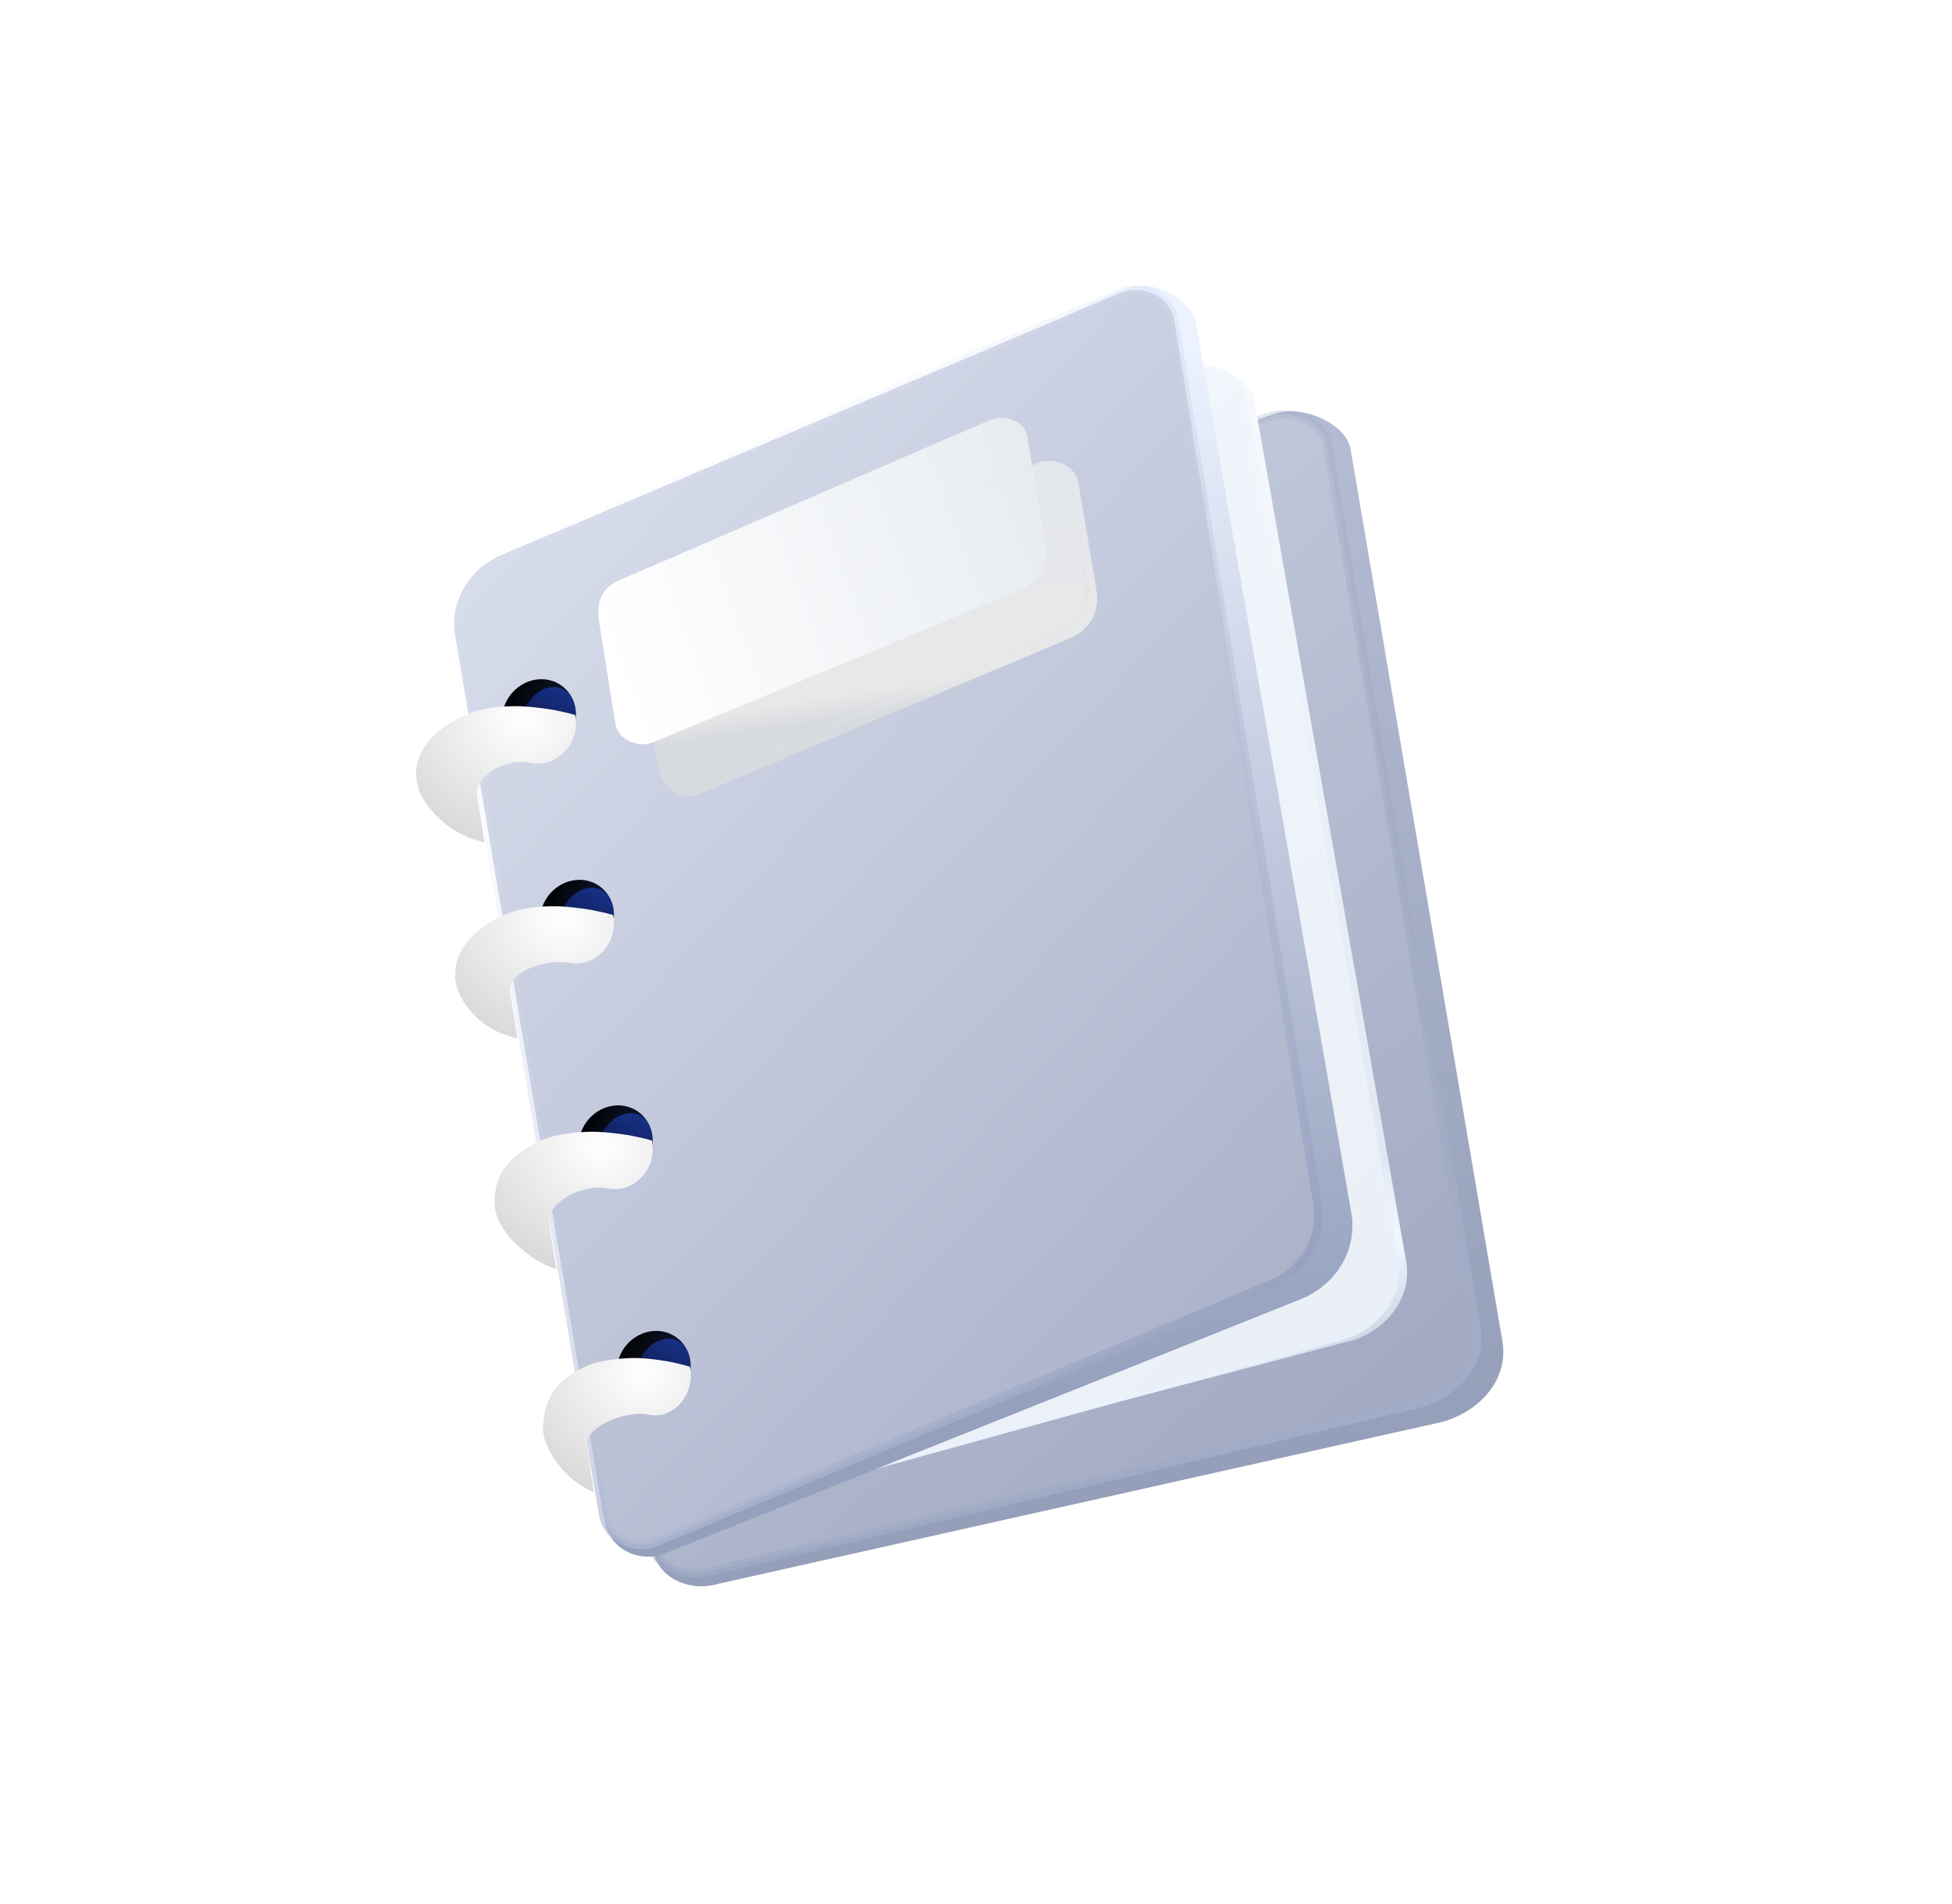 <svg width="41" height="40" viewBox="0 0 41 40" fill="none" xmlns="http://www.w3.org/2000/svg">
<g clip-path="url(#clip0_4285_52090)">
<path d="M11.371 15.246C11.276 14.553 11.753 13.898 12.547 13.629L26.776 8.691C27.379 8.487 28.285 8.917 28.369 9.442L31.56 28.196C31.676 28.922 31.161 29.612 30.313 29.867L15.078 33.275C14.473 33.456 13.811 33.126 13.741 32.607L11.371 15.246Z" fill="url(#paint0_linear_4285_52090)"/>
<path d="M27.883 9.345L27.883 9.345L27.884 9.348L31.018 27.936C31.108 28.587 30.651 29.219 29.864 29.47L14.935 33.006L14.935 33.006L14.928 33.008C14.649 33.096 14.354 33.065 14.121 32.952C13.887 32.839 13.725 32.648 13.692 32.424L11.126 14.899C11.031 14.246 11.486 13.61 12.275 13.357L26.643 8.759C26.923 8.669 27.22 8.7 27.455 8.814C27.689 8.928 27.852 9.12 27.883 9.345Z" fill="url(#paint1_linear_4285_52090)" stroke="url(#paint2_linear_4285_52090)" stroke-width="0.18"/>
<path d="M11.175 14.366C11.079 13.698 11.496 13.055 12.205 12.78L24.905 7.732C25.443 7.523 26.264 7.922 26.349 8.428L29.536 26.507C29.653 27.207 29.202 27.884 28.444 28.147L14.814 31.734C14.274 31.921 13.674 31.614 13.601 31.114L11.175 14.366Z" fill="url(#paint3_linear_4285_52090)"/>
<path d="M10.863 14.175C10.756 13.485 11.195 12.819 11.937 12.547L24.945 7.777C25.495 7.575 26.117 7.884 26.193 8.396L29.372 26.502C29.474 27.192 29.032 27.854 28.29 28.123L14.748 31.868C14.201 32.066 13.583 31.76 13.505 31.252L10.863 14.175Z" fill="url(#paint4_linear_4285_52090)"/>
<path d="M26.148 8.402L26.148 8.402L26.148 8.403L29.327 26.509C29.327 26.509 29.327 26.509 29.327 26.51C29.425 27.174 29 27.817 28.276 28.081L14.736 31.824L14.736 31.824L14.733 31.825C14.206 32.017 13.623 31.719 13.549 31.245L10.907 14.168C10.804 13.503 11.227 12.856 11.952 12.59L24.961 7.819C25.224 7.723 25.503 7.749 25.727 7.859C25.95 7.97 26.113 8.164 26.148 8.402Z" stroke="url(#paint5_linear_4285_52090)" stroke-opacity="0.6" stroke-width="0.09"/>
<path d="M9.791 13.683C9.675 12.953 10.083 12.237 10.8 11.918L23.63 6.071C24.174 5.828 25.023 6.245 25.122 6.798L28.382 25.473C28.52 26.238 28.078 26.991 27.311 27.298L13.968 32.634C13.422 32.853 12.801 32.531 12.713 31.985L9.791 13.683Z" fill="url(#paint6_linear_4285_52090)"/>
<path d="M9.56 13.348C9.442 12.647 9.84 11.952 10.545 11.654L23.517 6.16C24.018 5.947 24.586 6.243 24.665 6.732L27.675 25.3C27.789 26.002 27.387 26.693 26.682 26.988L13.813 32.384C13.314 32.593 12.75 32.3 12.669 31.815L9.56 13.348Z" fill="url(#paint7_linear_4285_52090)" stroke="url(#paint8_linear_4285_52090)" stroke-width="0.18"/>
<g filter="url(#filter0_d_4285_52090)">
<path d="M13.695 13.928C13.624 13.486 13.713 13.156 14.159 12.974L22.008 9.522C22.338 9.387 22.798 9.596 22.848 9.924L23.232 12.213C23.3 12.655 23.091 13.04 22.645 13.22L14.84 16.504C14.512 16.637 14.089 16.299 14.037 15.973L13.695 13.928Z" fill="url(#paint9_linear_4285_52090)"/>
<g filter="url(#filter1_i_4285_52090)">
<path d="M13.691 13.801C13.621 13.373 13.709 13.053 14.146 12.877L21.895 9.526C22.219 9.396 22.628 9.552 22.678 9.869L23.062 12.141C23.129 12.569 22.923 12.943 22.485 13.117L14.816 16.298C14.493 16.426 14.081 16.23 14.029 15.915L13.691 13.801Z" fill="url(#paint10_linear_4285_52090)"/>
</g>
<path d="M13.735 13.794L13.735 13.794C13.701 13.584 13.707 13.407 13.769 13.262C13.832 13.12 13.953 13.003 14.163 12.919L14.163 12.919L14.164 12.918L21.912 9.568C21.912 9.568 21.912 9.568 21.912 9.568C22.063 9.507 22.233 9.513 22.372 9.571C22.51 9.629 22.612 9.737 22.634 9.876L22.634 9.877L23.017 12.148C23.017 12.148 23.017 12.148 23.017 12.148C23.049 12.353 23.016 12.543 22.924 12.701C22.831 12.86 22.679 12.991 22.468 13.075L22.468 13.075L14.8 16.256C14.8 16.256 14.799 16.256 14.799 16.256C14.651 16.315 14.481 16.3 14.341 16.232C14.2 16.164 14.097 16.047 14.074 15.907C14.074 15.907 14.074 15.907 14.074 15.907L13.735 13.794Z" stroke="url(#paint11_linear_4285_52090)" stroke-opacity="0.4" stroke-width="0.09"/>
</g>
<ellipse cx="0.76" cy="0.802" rx="0.76" ry="0.802" transform="matrix(0.955 0.297 -0.339 0.941 10.866 14.076)" fill="url(#paint12_linear_4285_52090)"/>
<ellipse cx="0.547" cy="0.711" rx="0.547" ry="0.711" transform="matrix(0.955 0.297 -0.339 0.941 11.237 14.29)" fill="url(#paint13_linear_4285_52090)"/>
<ellipse cx="0.76" cy="0.802" rx="0.76" ry="0.802" transform="matrix(0.955 0.297 -0.339 0.941 11.665 18.291)" fill="url(#paint14_linear_4285_52090)"/>
<ellipse cx="0.547" cy="0.711" rx="0.547" ry="0.711" transform="matrix(0.955 0.297 -0.339 0.941 12.036 18.505)" fill="url(#paint15_linear_4285_52090)"/>
<ellipse cx="0.76" cy="0.802" rx="0.76" ry="0.802" transform="matrix(0.955 0.297 -0.339 0.941 12.477 23.029)" fill="url(#paint16_linear_4285_52090)"/>
<ellipse cx="0.547" cy="0.711" rx="0.547" ry="0.711" transform="matrix(0.955 0.297 -0.339 0.941 12.848 23.243)" fill="url(#paint17_linear_4285_52090)"/>
<ellipse cx="0.76" cy="0.802" rx="0.76" ry="0.802" transform="matrix(0.955 0.297 -0.339 0.941 13.276 27.767)" fill="url(#paint18_linear_4285_52090)"/>
<ellipse cx="0.547" cy="0.711" rx="0.547" ry="0.711" transform="matrix(0.955 0.297 -0.339 0.941 13.648 27.981)" fill="url(#paint19_linear_4285_52090)"/>
<g filter="url(#filter2_i_4285_52090)">
<path d="M11.189 15.85C11.547 15.91 11.918 15.679 12.051 15.297C12.103 15.146 12.111 14.993 12.081 14.852L12.077 14.839C12.042 14.828 12.006 14.818 11.969 14.809L11.93 14.799C11.868 14.784 11.807 14.771 11.751 14.76L11.686 14.746C11.571 14.721 11.316 14.686 11.136 14.67C11.027 14.66 10.897 14.654 10.758 14.656C10.706 14.657 10.652 14.659 10.597 14.662C10.517 14.667 10.434 14.675 10.352 14.686C10.032 14.729 9.834 14.794 9.522 14.97C9.21 15.146 8.978 15.373 8.851 15.627C8.723 15.881 8.706 16.153 8.799 16.414C8.892 16.674 9.121 16.929 9.312 17.093C9.503 17.258 9.786 17.427 10.178 17.519L10.085 16.934L10.017 16.5C10.017 16.15 10.485 15.827 10.949 15.827C11.032 15.827 11.113 15.836 11.189 15.853V15.85Z" fill="url(#paint20_radial_4285_52090)"/>
</g>
<g filter="url(#filter3_i_4285_52090)">
<path d="M11.992 20.054C12.348 20.113 12.717 19.882 12.848 19.5C12.9 19.35 12.908 19.196 12.879 19.055L12.874 19.042C12.84 19.031 12.804 19.021 12.767 19.012L12.728 19.002C12.667 18.987 12.606 18.975 12.55 18.963L12.486 18.949C12.372 18.924 12.118 18.89 11.94 18.873C11.831 18.863 11.703 18.857 11.564 18.859C11.512 18.86 11.459 18.862 11.404 18.865C11.324 18.87 11.242 18.878 11.161 18.889C10.843 18.932 10.646 18.997 10.337 19.173C10.027 19.349 9.796 19.576 9.669 19.83C9.543 20.085 9.525 20.357 9.618 20.617C9.711 20.878 9.9 21.112 10.102 21.274C10.303 21.436 10.469 21.528 10.87 21.637L10.778 21.051L10.71 20.617C10.71 20.267 11.293 20.03 11.754 20.03C11.837 20.03 11.917 20.039 11.992 20.056V20.054Z" fill="url(#paint21_radial_4285_52090)"/>
</g>
<g filter="url(#filter4_i_4285_52090)">
<path d="M12.81 24.791C13.165 24.851 13.533 24.62 13.664 24.238C13.716 24.088 13.723 23.934 13.694 23.794L13.69 23.78C13.655 23.769 13.619 23.759 13.583 23.75L13.544 23.74C13.483 23.725 13.422 23.712 13.367 23.701L13.302 23.687C13.188 23.662 12.935 23.628 12.757 23.611C12.648 23.601 12.52 23.595 12.382 23.597C12.33 23.598 12.277 23.6 12.222 23.603C12.143 23.608 12.061 23.616 11.98 23.627C11.662 23.67 11.464 23.709 11.155 23.885C10.845 24.061 10.688 24.212 10.552 24.428C10.415 24.645 10.327 25.057 10.438 25.368C10.531 25.628 10.732 25.866 10.898 26.01C11.065 26.154 11.288 26.352 11.683 26.48L11.592 25.895L11.525 25.46C11.525 25.111 12.111 24.768 12.571 24.768C12.654 24.768 12.734 24.777 12.81 24.794V24.791Z" fill="url(#paint22_radial_4285_52090)"/>
</g>
<g filter="url(#filter5_i_4285_52090)">
<path d="M13.664 29.545C13.998 29.604 14.344 29.373 14.467 28.992C14.515 28.841 14.523 28.687 14.495 28.547L14.491 28.534C14.459 28.523 14.425 28.512 14.39 28.503L14.354 28.493C14.297 28.479 14.24 28.466 14.187 28.454L14.127 28.44C14.02 28.416 13.782 28.381 13.615 28.364C13.513 28.354 13.392 28.348 13.263 28.35C13.214 28.351 13.164 28.353 13.113 28.357C13.038 28.361 12.961 28.369 12.885 28.38C12.586 28.423 12.396 28.452 12.105 28.628C11.815 28.803 11.663 28.935 11.544 29.19C11.426 29.444 11.359 29.811 11.446 30.072C11.533 30.332 11.667 30.533 11.829 30.708C11.992 30.884 12.136 31.01 12.474 31.178L12.388 30.592L12.325 30.158C12.325 29.808 13.008 29.521 13.44 29.521C13.518 29.521 13.593 29.531 13.664 29.548V29.545Z" fill="url(#paint23_radial_4285_52090)"/>
</g>
</g>
<defs>
<filter id="filter0_d_4285_52090" x="12.269" y="8.48" width="11.975" height="9.454" filterUnits="userSpaceOnUse" color-interpolation-filters="sRGB">
<feFlood flood-opacity="0" result="BackgroundImageFix"/>
<feColorMatrix in="SourceAlpha" type="matrix" values="0 0 0 0 0 0 0 0 0 0 0 0 0 0 0 0 0 0 127 0" result="hardAlpha"/>
<feOffset dx="-0.2" dy="0.2"/>
<feGaussianBlur stdDeviation="0.6"/>
<feComposite in2="hardAlpha" operator="out"/>
<feColorMatrix type="matrix" values="0 0 0 0 0.375 0 0 0 0 0.4 0 0 0 0 0.469 0 0 0 0.3 0"/>
<feBlend mode="normal" in2="BackgroundImageFix" result="effect1_dropShadow_4285_52090"/>
<feBlend mode="normal" in="SourceGraphic" in2="effect1_dropShadow_4285_52090" result="shape"/>
</filter>
<filter id="filter1_i_4285_52090" x="12.767" y="8.578" width="10.307" height="7.76" filterUnits="userSpaceOnUse" color-interpolation-filters="sRGB">
<feFlood flood-opacity="0" result="BackgroundImageFix"/>
<feBlend mode="normal" in="SourceGraphic" in2="BackgroundImageFix" result="shape"/>
<feColorMatrix in="SourceAlpha" type="matrix" values="0 0 0 0 0 0 0 0 0 0 0 0 0 0 0 0 0 0 127 0" result="hardAlpha"/>
<feOffset dx="-0.902" dy="-0.902"/>
<feGaussianBlur stdDeviation="0.902"/>
<feComposite in2="hardAlpha" operator="arithmetic" k2="-1" k3="1"/>
<feColorMatrix type="matrix" values="0 0 0 0 0.21 0 0 0 0 0.22 0 0 0 0 0.256 0 0 0 0.08 0"/>
<feBlend mode="normal" in2="shape" result="effect1_innerShadow_4285_52090"/>
</filter>
<filter id="filter2_i_4285_52090" x="8.74" y="14.655" width="3.358" height="3.045" filterUnits="userSpaceOnUse" color-interpolation-filters="sRGB">
<feFlood flood-opacity="0" result="BackgroundImageFix"/>
<feBlend mode="normal" in="SourceGraphic" in2="BackgroundImageFix" result="shape"/>
<feColorMatrix in="SourceAlpha" type="matrix" values="0 0 0 0 0 0 0 0 0 0 0 0 0 0 0 0 0 0 127 0" result="hardAlpha"/>
<feOffset dy="0.18"/>
<feGaussianBlur stdDeviation="0.451"/>
<feComposite in2="hardAlpha" operator="arithmetic" k2="-1" k3="1"/>
<feColorMatrix type="matrix" values="0 0 0 0 0.359 0 0 0 0 0.391 0 0 0 0 0.679 0 0 0 0.34 0"/>
<feBlend mode="normal" in2="shape" result="effect1_innerShadow_4285_52090"/>
</filter>
<filter id="filter3_i_4285_52090" x="9.559" y="18.858" width="3.336" height="2.959" filterUnits="userSpaceOnUse" color-interpolation-filters="sRGB">
<feFlood flood-opacity="0" result="BackgroundImageFix"/>
<feBlend mode="normal" in="SourceGraphic" in2="BackgroundImageFix" result="shape"/>
<feColorMatrix in="SourceAlpha" type="matrix" values="0 0 0 0 0 0 0 0 0 0 0 0 0 0 0 0 0 0 127 0" result="hardAlpha"/>
<feOffset dy="0.18"/>
<feGaussianBlur stdDeviation="0.451"/>
<feComposite in2="hardAlpha" operator="arithmetic" k2="-1" k3="1"/>
<feColorMatrix type="matrix" values="0 0 0 0 0.359 0 0 0 0 0.391 0 0 0 0 0.679 0 0 0 0.34 0"/>
<feBlend mode="normal" in2="shape" result="effect1_innerShadow_4285_52090"/>
</filter>
<filter id="filter4_i_4285_52090" x="10.388" y="23.596" width="3.323" height="3.064" filterUnits="userSpaceOnUse" color-interpolation-filters="sRGB">
<feFlood flood-opacity="0" result="BackgroundImageFix"/>
<feBlend mode="normal" in="SourceGraphic" in2="BackgroundImageFix" result="shape"/>
<feColorMatrix in="SourceAlpha" type="matrix" values="0 0 0 0 0 0 0 0 0 0 0 0 0 0 0 0 0 0 127 0" result="hardAlpha"/>
<feOffset dy="0.18"/>
<feGaussianBlur stdDeviation="0.451"/>
<feComposite in2="hardAlpha" operator="arithmetic" k2="-1" k3="1"/>
<feColorMatrix type="matrix" values="0 0 0 0 0.359 0 0 0 0 0.391 0 0 0 0 0.679 0 0 0 0.34 0"/>
<feBlend mode="normal" in2="shape" result="effect1_innerShadow_4285_52090"/>
</filter>
<filter id="filter5_i_4285_52090" x="11.406" y="28.35" width="3.105" height="3.008" filterUnits="userSpaceOnUse" color-interpolation-filters="sRGB">
<feFlood flood-opacity="0" result="BackgroundImageFix"/>
<feBlend mode="normal" in="SourceGraphic" in2="BackgroundImageFix" result="shape"/>
<feColorMatrix in="SourceAlpha" type="matrix" values="0 0 0 0 0 0 0 0 0 0 0 0 0 0 0 0 0 0 127 0" result="hardAlpha"/>
<feOffset dy="0.18"/>
<feGaussianBlur stdDeviation="0.451"/>
<feComposite in2="hardAlpha" operator="arithmetic" k2="-1" k3="1"/>
<feColorMatrix type="matrix" values="0 0 0 0 0.359 0 0 0 0 0.391 0 0 0 0 0.679 0 0 0 0.34 0"/>
<feBlend mode="normal" in2="shape" result="effect1_innerShadow_4285_52090"/>
</filter>
<linearGradient id="paint0_linear_4285_52090" x1="19.948" y1="10.531" x2="21.703" y2="31.181" gradientUnits="userSpaceOnUse">
<stop stop-color="#B2BBD2"/>
<stop offset="0.991" stop-color="#969FB9"/>
</linearGradient>
<linearGradient id="paint1_linear_4285_52090" x1="11.397" y1="13.304" x2="26.495" y2="31.119" gradientUnits="userSpaceOnUse">
<stop stop-color="#CAD1E2"/>
<stop offset="1" stop-color="#A2ABC3"/>
</linearGradient>
<linearGradient id="paint2_linear_4285_52090" x1="11.26" y1="13.807" x2="26.646" y2="31.304" gradientUnits="userSpaceOnUse">
<stop stop-color="#D2D8E8" stop-opacity="0"/>
<stop offset="0" stop-color="#9FA8C3" stop-opacity="0"/>
<stop offset="1" stop-color="#A2ACC6"/>
</linearGradient>
<linearGradient id="paint3_linear_4285_52090" x1="16.739" y1="9.977" x2="27.599" y2="28.898" gradientUnits="userSpaceOnUse">
<stop stop-color="#FAFDFF"/>
<stop offset="0.853" stop-color="#E1E8F2"/>
<stop offset="0.929" stop-color="#F1F7FF"/>
<stop offset="1" stop-color="#CDD6E3"/>
</linearGradient>
<linearGradient id="paint4_linear_4285_52090" x1="11.162" y1="12.596" x2="26.348" y2="28.654" gradientUnits="userSpaceOnUse">
<stop stop-color="#F2F8FD"/>
<stop offset="1" stop-color="#EBF0F7"/>
</linearGradient>
<linearGradient id="paint5_linear_4285_52090" x1="11.046" y1="13.09" x2="26.469" y2="28.812" gradientUnits="userSpaceOnUse">
<stop stop-color="white" stop-opacity="0"/>
<stop offset="1" stop-color="#E6F0FF"/>
</linearGradient>
<linearGradient id="paint6_linear_4285_52090" x1="17.45" y1="8.316" x2="20.619" y2="30.032" gradientUnits="userSpaceOnUse">
<stop stop-color="#ECF3FF"/>
<stop offset="0.792" stop-color="#A4AEC8"/>
<stop offset="0.991" stop-color="#95A0BE"/>
</linearGradient>
<linearGradient id="paint7_linear_4285_52090" x1="9.731" y1="11.642" x2="26.625" y2="27.433" gradientUnits="userSpaceOnUse">
<stop offset="0" stop-color="#D8DDEC"/>
<stop offset="1" stop-color="#ABB3CA"/>
</linearGradient>
<linearGradient id="paint8_linear_4285_52090" x1="9.628" y1="12.182" x2="26.723" y2="27.584" gradientUnits="userSpaceOnUse">
<stop stop-color="#E7EEFF" stop-opacity="0"/>
<stop offset="1" stop-color="#98A2C0"/>
</linearGradient>
<linearGradient id="paint9_linear_4285_52090" x1="18.542" y1="10.966" x2="19.1" y2="14.756" gradientUnits="userSpaceOnUse">
<stop stop-color="#E4E7EB"/>
<stop offset="0.857" stop-color="#E8E8E9"/>
<stop offset="1" stop-color="#D7DADE"/>
</linearGradient>
<linearGradient id="paint10_linear_4285_52090" x1="13.928" y1="14.84" x2="23.047" y2="11.571" gradientUnits="userSpaceOnUse">
<stop stop-color="white"/>
<stop offset="1" stop-color="#E8ECF1"/>
</linearGradient>
<linearGradient id="paint11_linear_4285_52090" x1="13.684" y1="13.04" x2="23.032" y2="13.26" gradientUnits="userSpaceOnUse">
<stop stop-color="white" stop-opacity="0"/>
<stop offset="1" stop-color="#DCDFE2" stop-opacity="0.65"/>
</linearGradient>
<linearGradient id="paint12_linear_4285_52090" x1="-0.13" y1="0.761" x2="1.478" y2="1.143" gradientUnits="userSpaceOnUse">
<stop/>
<stop offset="0.76" stop-color="#131B37"/>
<stop offset="1"/>
</linearGradient>
<linearGradient id="paint13_linear_4285_52090" x1="0.547" y1="0" x2="0.547" y2="1.422" gradientUnits="userSpaceOnUse">
<stop stop-color="#173086"/>
<stop offset="1" stop-color="#14329D" stop-opacity="0"/>
</linearGradient>
<linearGradient id="paint14_linear_4285_52090" x1="-0.13" y1="0.761" x2="1.478" y2="1.143" gradientUnits="userSpaceOnUse">
<stop/>
<stop offset="0.76" stop-color="#131B37"/>
<stop offset="1"/>
</linearGradient>
<linearGradient id="paint15_linear_4285_52090" x1="0.547" y1="0" x2="0.547" y2="1.422" gradientUnits="userSpaceOnUse">
<stop stop-color="#173086"/>
<stop offset="1" stop-color="#14329D" stop-opacity="0"/>
</linearGradient>
<linearGradient id="paint16_linear_4285_52090" x1="-0.13" y1="0.761" x2="1.478" y2="1.143" gradientUnits="userSpaceOnUse">
<stop/>
<stop offset="0.76" stop-color="#131B37"/>
<stop offset="1"/>
</linearGradient>
<linearGradient id="paint17_linear_4285_52090" x1="0.547" y1="0" x2="0.547" y2="1.422" gradientUnits="userSpaceOnUse">
<stop stop-color="#173086"/>
<stop offset="1" stop-color="#14329D" stop-opacity="0"/>
</linearGradient>
<linearGradient id="paint18_linear_4285_52090" x1="-0.13" y1="0.761" x2="1.478" y2="1.143" gradientUnits="userSpaceOnUse">
<stop/>
<stop offset="0.76" stop-color="#131B37"/>
<stop offset="1"/>
</linearGradient>
<linearGradient id="paint19_linear_4285_52090" x1="0.547" y1="0" x2="0.547" y2="1.422" gradientUnits="userSpaceOnUse">
<stop stop-color="#173086"/>
<stop offset="1" stop-color="#14329D" stop-opacity="0"/>
</linearGradient>
<radialGradient id="paint20_radial_4285_52090" cx="0" cy="0" r="1" gradientUnits="userSpaceOnUse" gradientTransform="translate(10.982 14.947) rotate(109.303) scale(2.71 3.17)">
<stop stop-color="white"/>
<stop offset="1" stop-color="#D9D9D9"/>
</radialGradient>
<radialGradient id="paint21_radial_4285_52090" cx="0" cy="0" r="1" gradientUnits="userSpaceOnUse" gradientTransform="translate(11.787 19.15) rotate(109.185) scale(2.708 3.152)">
<stop stop-color="white"/>
<stop offset="1" stop-color="#D9D9D9"/>
</radialGradient>
<radialGradient id="paint22_radial_4285_52090" cx="0" cy="0" r="1" gradientUnits="userSpaceOnUse" gradientTransform="translate(12.604 23.888) rotate(109.155) scale(2.707 3.147)">
<stop stop-color="white"/>
<stop offset="1" stop-color="#D9D9D9"/>
</radialGradient>
<radialGradient id="paint23_radial_4285_52090" cx="0" cy="0" r="1" gradientUnits="userSpaceOnUse" gradientTransform="translate(13.472 28.642) rotate(108.068) scale(2.69 2.974)">
<stop stop-color="white"/>
<stop offset="1" stop-color="#D9D9D9"/>
</radialGradient>
<clipPath id="clip0_4285_52090">
<rect width="40" height="40" fill="white" transform="translate(0.62)"/>
</clipPath>
</defs>
</svg>
